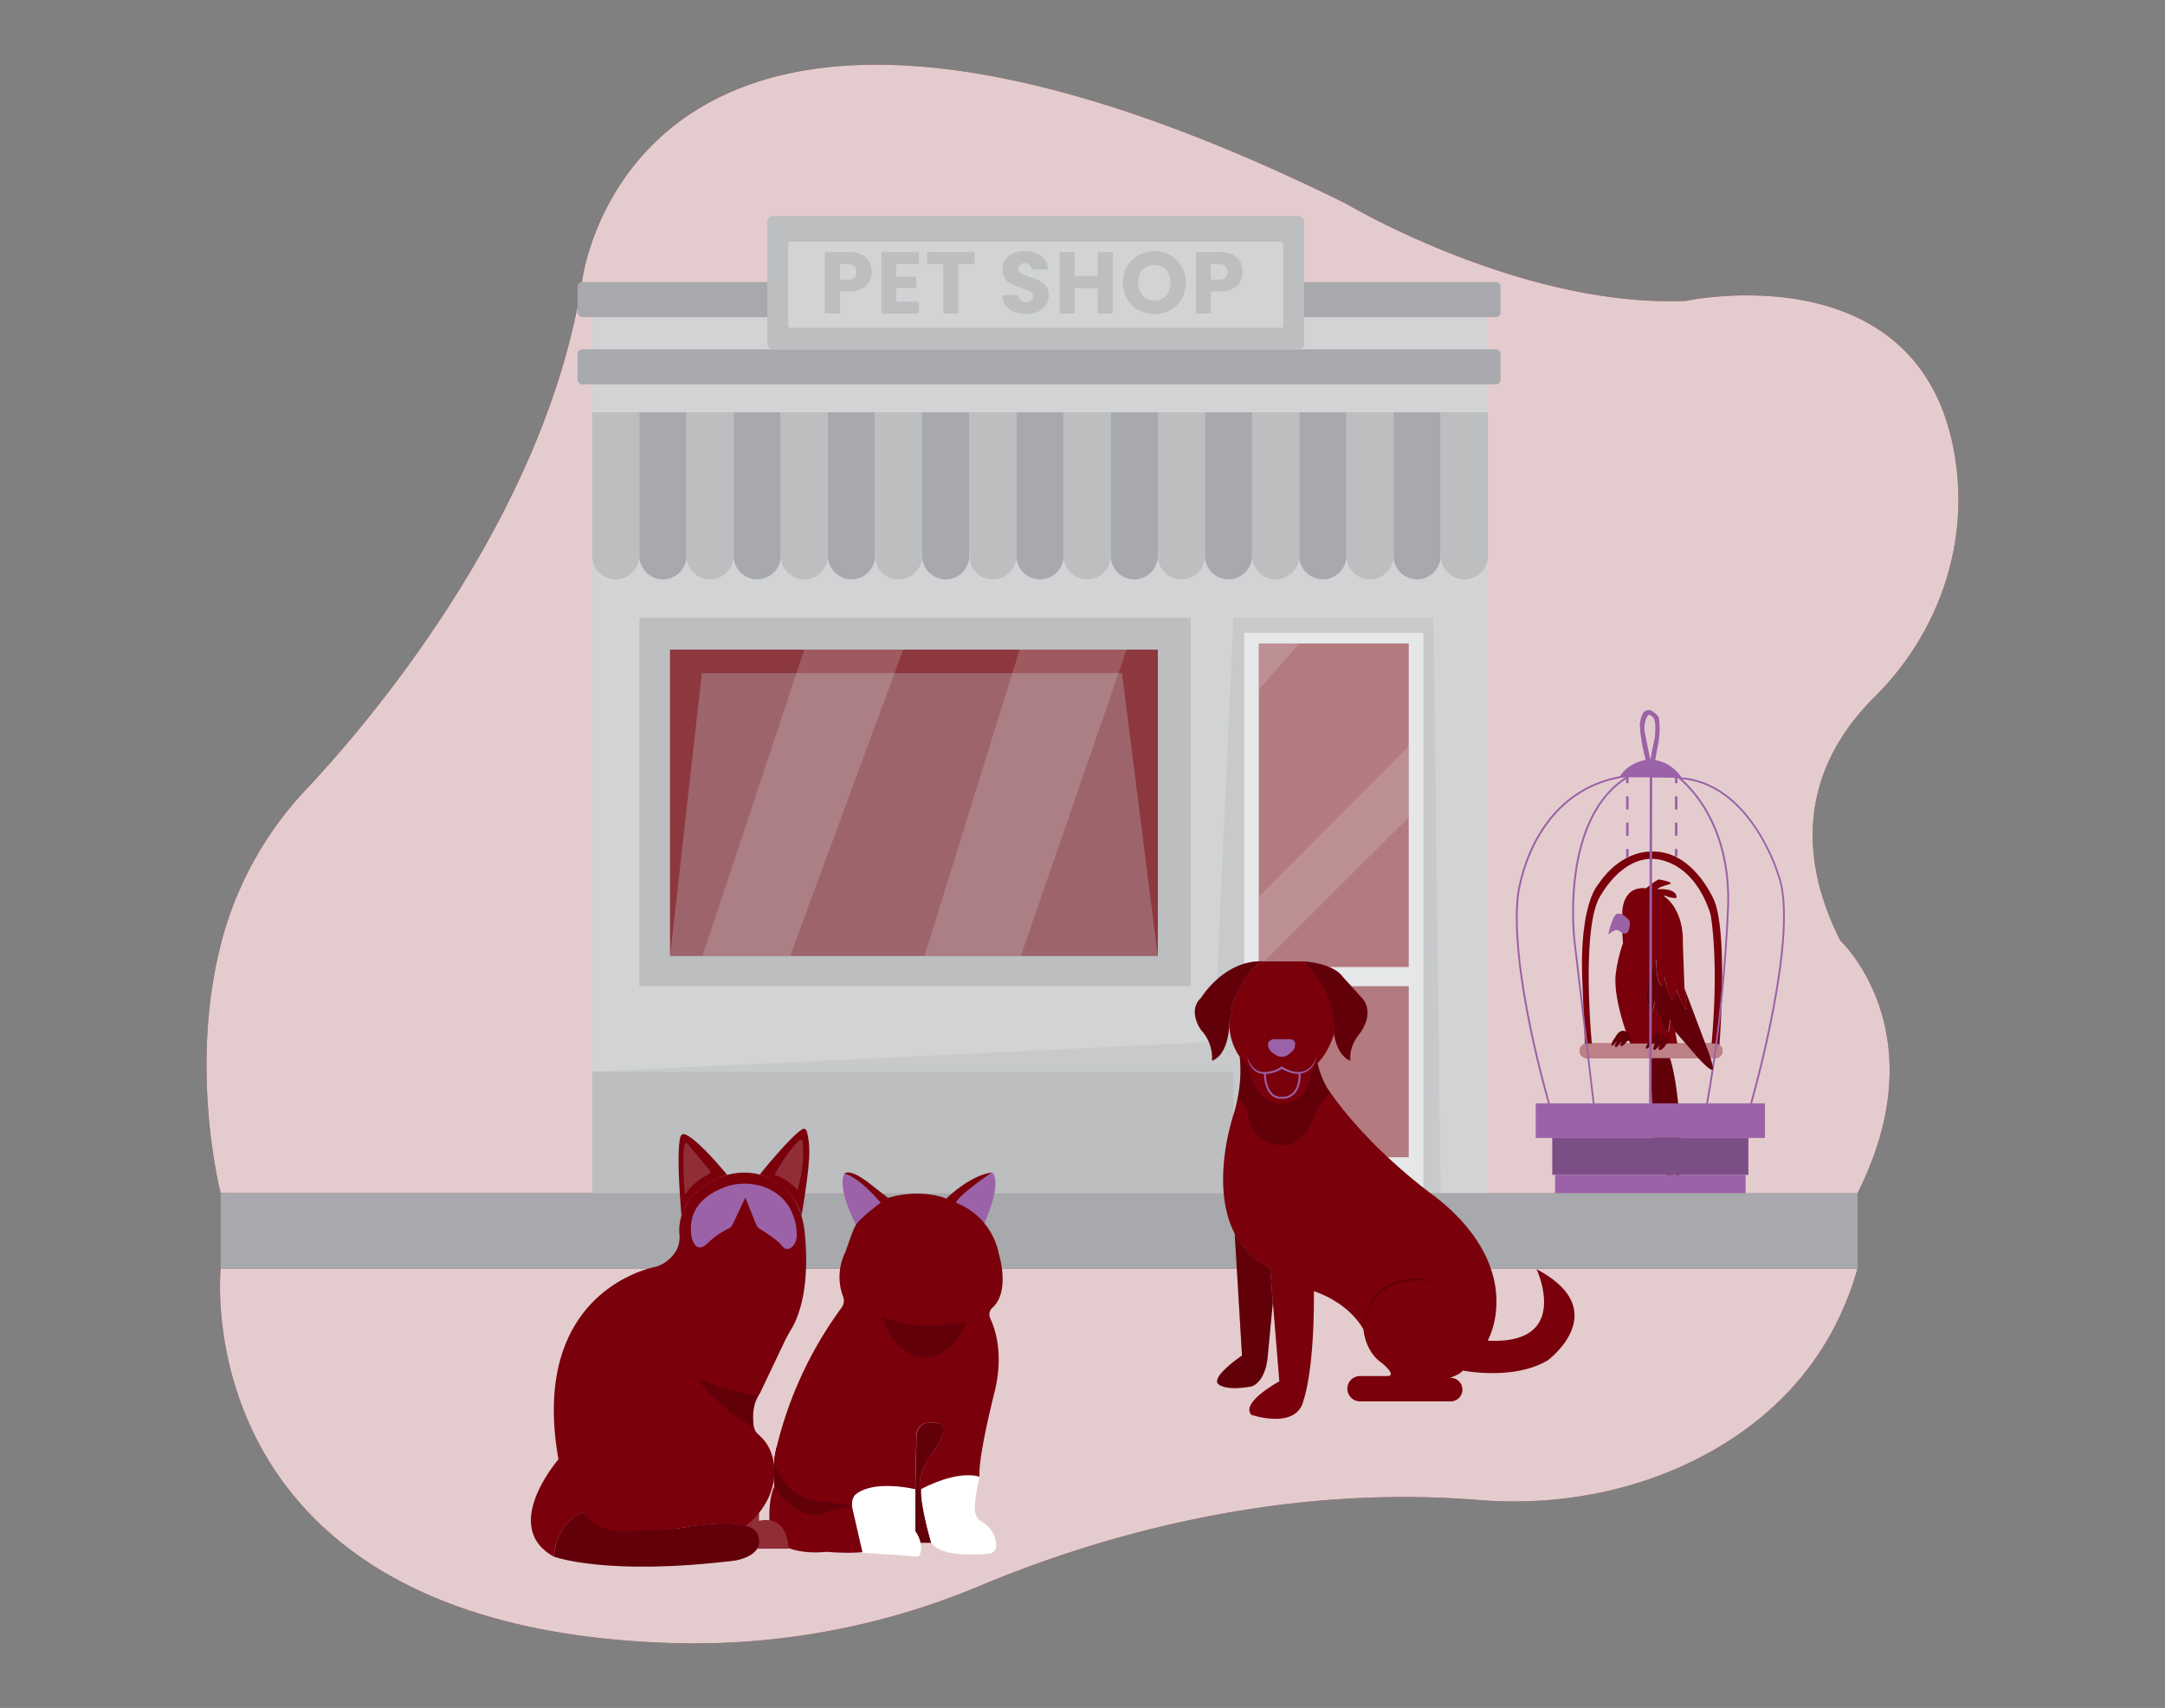 <svg id="a14d23cf-9d9b-4485-9ed3-af98f6406bb2" data-name="e503c7c1-1393-4c2f-8a5a-c28afa5e301d" xmlns="http://www.w3.org/2000/svg" width="865.76" height="682.89" viewBox="0 0 865.76 682.89"><rect x="0" y="0" width="865.76" height="682.89" fill="#808080" stroke="none"/><path d="M88.27,477.08s-13.75-52.49,1.5-104.81a141.11,141.11,0,0,1,33-57c22.29-23.68,94.82-107,109.94-202.46,0,0,19.5-172.5,305.32-31.51,0,0,70.17,41.82,136.2,39,0,0,98.38-21.15,108.27,67.83,3.74,33.65-8.94,66.84-33,90.66-18.73,18.54-37,50.8-13.6,97.27,0,0,39.42,36.5,6.85,101.1Z" fill="#7a000c"/><path d="M88.27,477.08s-13.75-52.49,1.5-104.81a141.11,141.11,0,0,1,33-57c22.29-23.68,94.82-107,109.94-202.46,0,0,19.5-172.5,305.32-31.51,0,0,70.17,41.82,136.2,39,0,0,98.38-21.15,108.27,67.83,3.74,33.65-8.94,66.84-33,90.66-18.73,18.54-37,50.8-13.6,97.27,0,0,39.42,36.5,6.85,101.1Z" fill="#fff" opacity="0.8" style="isolation:isolate"/><path d="M88.27,507.18S72.93,649.91,266.45,656.86a295.26,295.26,0,0,0,124.87-22.57c41.82-17.64,115.79-41.35,199.93-34.54,30.73,2.49,61.74-3.19,88.24-16.86,26.11-13.46,52.19-36.46,63.3-75.71Z" fill="#7a000c"/><path d="M88.27,507.18S72.93,649.91,266.45,656.86a295.26,295.26,0,0,0,124.87-22.57c41.82-17.64,115.79-41.35,199.93-34.54,30.73,2.49,61.74-3.19,88.24-16.86,26.11-13.46,52.19-36.46,63.3-75.71Z" fill="#fff" opacity="0.8" style="isolation:isolate"/><path d="M309.63,594.24s-.87-8.9,1-15.84l32.14,21.12,3.66,8.75-25.22,7.35Z" fill="#7a000c"/><path d="M309.63,594.24s-.87-8.9,1-15.84l32.14,21.12,3.66,8.75-25.22,7.35Z" opacity="0.2" style="isolation:isolate"/><rect x="236.81" y="164.79" width="358.14" height="312.29" fill="#d1d3d4"/><polygon points="485.52 416.61 493.29 247.04 573.23 247.04 576.1 477.08 493.29 477.08 493.29 428.5 236.81 428.5 485.52 416.61" fill="#bcbec0" opacity="0.46" style="isolation:isolate"/><path d="M236.81,164.79h18.85v57.43a9.42,9.42,0,0,1-9.42,9.42h0a9.42,9.42,0,0,1-9.42-9.42V164.79h0Z" fill="#bcbec0"/><path d="M255.66,164.79h18.85v57.43a9.42,9.42,0,0,1-9.42,9.42h0a9.42,9.42,0,0,1-9.42-9.42V164.79Z" fill="#a7a9ac"/><path d="M274.51,164.79h18.85v57.43a9.42,9.42,0,0,1-9.42,9.42h0a9.42,9.42,0,0,1-9.42-9.42h0V164.79Z" fill="#bcbec0"/><path d="M293.36,164.79h18.85v57.43a9.42,9.42,0,0,1-9.42,9.42h0a9.42,9.42,0,0,1-9.42-9.42h0V164.79Z" fill="#a7a9ac"/><path d="M312.21,164.79h18.85v57.43a9.42,9.42,0,0,1-9.42,9.42h0a9.42,9.42,0,0,1-9.42-9.42h0V164.79Z" fill="#bcbec0"/><path d="M331.06,164.79h18.85v57.43a9.42,9.42,0,0,1-9.42,9.42h0a9.42,9.42,0,0,1-9.42-9.42h0V164.79Z" fill="#a7a9ac"/><path d="M349.91,164.79h18.85v57.43a9.42,9.42,0,0,1-9.42,9.42h0a9.42,9.42,0,0,1-9.42-9.42h0V164.79Z" fill="#bcbec0"/><path d="M368.75,164.79H387.6v57.43a9.42,9.42,0,0,1-9.42,9.42h0a9.42,9.42,0,0,1-9.42-9.42h0V164.79Z" fill="#a7a9ac"/><path d="M387.6,164.79h18.85v57.43a9.42,9.42,0,0,1-9.42,9.42h0a9.42,9.42,0,0,1-9.42-9.42h0V164.79Z" fill="#bcbec0"/><path d="M406.45,164.79H425.3v57.43a9.42,9.42,0,0,1-9.42,9.42h0a9.42,9.42,0,0,1-9.42-9.42h0V164.79h0Z" fill="#a7a9ac"/><path d="M425.3,164.79h18.85v57.43a9.42,9.42,0,0,1-9.42,9.42h0a9.42,9.42,0,0,1-9.42-9.42h0V164.79Z" fill="#bcbec0"/><path d="M444.15,164.79H463v57.43a9.42,9.42,0,0,1-9.42,9.42h0a9.42,9.42,0,0,1-9.42-9.42h0V164.79h0Z" fill="#a7a9ac"/><path d="M463,164.79h18.85v57.43a9.42,9.42,0,0,1-9.42,9.42h0a9.42,9.42,0,0,1-9.42-9.42h0V164.79Z" fill="#bcbec0"/><path d="M481.85,164.79H500.7v57.43a9.42,9.42,0,0,1-9.42,9.42h0a9.42,9.42,0,0,1-9.42-9.42h0V164.79Z" fill="#a7a9ac"/><path d="M500.7,164.79h18.85v57.43a9.42,9.42,0,0,1-9.42,9.42h0a9.42,9.42,0,0,1-9.42-9.42h0V164.79h0Z" fill="#bcbec0"/><path d="M519.55,164.79H538.4v57.43a9.42,9.42,0,0,1-9.42,9.42h0a9.42,9.42,0,0,1-9.42-9.42V164.79Z" fill="#a7a9ac"/><path d="M538.4,164.79h18.85v57.43a9.42,9.42,0,0,1-9.42,9.42h0a9.42,9.42,0,0,1-9.42-9.42V164.79h0Z" fill="#bcbec0"/><path d="M557.25,164.79H576.1v57.43a9.42,9.42,0,0,1-9.42,9.42h0a9.42,9.42,0,0,1-9.42-9.42V164.79h0Z" fill="#a7a9ac"/><path d="M576.1,164.79H595v57.43a9.42,9.42,0,0,1-9.42,9.42h0a9.42,9.42,0,0,1-9.42-9.42V164.79h0Z" fill="#bcbec0"/><rect x="255.66" y="247.04" width="220.47" height="147.26" fill="#bcbec0"/><rect x="267.95" y="259.76" width="195.05" height="122.5" fill="#7a000c" opacity="0.47" style="isolation:isolate"/><polygon points="267.95 382.26 280.67 269.13 448.68 269.13 463 382.26 463 259.76 267.95 259.76 267.95 382.26" fill="#7a000c" opacity="0.46" style="isolation:isolate"/><rect x="497.55" y="253.07" width="71.62" height="224.01" fill="#e6e7e8"/><rect x="503.38" y="257.29" width="59.96" height="129.35" fill="#7a000c" opacity="0.47" style="isolation:isolate"/><rect x="503.38" y="394.31" width="59.96" height="68.38" fill="#7a000c" opacity="0.47" style="isolation:isolate"/><rect x="236.81" y="428.5" width="256.48" height="48.59" fill="#bcbec0"/><rect x="236.81" y="126.76" width="358.14" height="38.04" fill="#d1d3d4"/><rect x="230.94" y="139.67" width="369.12" height="13.99" rx="1.8" fill="#a7a9ac"/><rect x="230.94" y="112.77" width="369.12" height="13.99" rx="1.8" fill="#a7a9ac"/><rect x="306.81" y="86.4" width="214.69" height="53.27" rx="2.22" fill="#bcbec0"/><rect x="315.15" y="96.62" width="198.01" height="34.44" rx="0.9" fill="#d1d3d4"/><path d="M347.65,112.62a7.29,7.29,0,0,1-3,2.85,10.67,10.67,0,0,1-5,1.08H335.9v8.81h-6V100.81h9.69a10.9,10.9,0,0,1,5,1,7,7,0,0,1,3,2.79,8.78,8.78,0,0,1,.06,8ZM341.7,111a3.5,3.5,0,0,0,0-4.55,3.63,3.63,0,0,0-2.55-.8H335.9v6.15h3.25A3.52,3.52,0,0,0,341.7,111Z" fill="#bcbec0"/><path d="M358.42,105.6v5h8v4.61h-8v5.39h9.06v4.79h-15V100.81h15v4.79Z" fill="#bcbec0"/><path d="M389.72,100.81v4.79h-6.5v19.76h-6V105.6h-6.51v-4.79Z" fill="#bcbec0"/><path d="M405.6,124.73a7.81,7.81,0,0,1-3.41-2.59,7.1,7.1,0,0,1-1.35-4.12h6.37a3.09,3.09,0,0,0,.94,2.08,3,3,0,0,0,2.1.72,3.34,3.34,0,0,0,2.1-.61,2.06,2.06,0,0,0,.77-1.7,2,2,0,0,0-.61-1.51,5.09,5.09,0,0,0-1.51-1c-.59-.25-1.44-.54-2.53-.87a26.68,26.68,0,0,1-3.88-1.47,7,7,0,0,1-2.59-2.17,6,6,0,0,1-1.09-3.74,6.44,6.44,0,0,1,2.49-5.37,10.2,10.2,0,0,1,6.47-1.94,10.34,10.34,0,0,1,6.54,1.94,7,7,0,0,1,2.66,5.41h-6.48a2.46,2.46,0,0,0-.87-1.87,3,3,0,0,0-2.06-.69,2.52,2.52,0,0,0-1.75.58,2.21,2.21,0,0,0,.45,3.51,17.78,17.78,0,0,0,3.5,1.44,31.49,31.49,0,0,1,3.87,1.54,7.37,7.37,0,0,1,2.57,2.13,5.78,5.78,0,0,1,1.08,3.6,6.93,6.93,0,0,1-1.07,3.81,7.35,7.35,0,0,1-3.09,2.73,10.58,10.58,0,0,1-4.79,1A12.46,12.46,0,0,1,405.6,124.73Z" fill="#bcbec0"/><path d="M445,100.81v24.55h-6v-10.1h-9.31v10.1h-6V100.81h6v9.62H439v-9.62Z" fill="#bcbec0"/><path d="M455.28,124a12,12,0,0,1-4.58-4.5,13.16,13.16,0,0,1,0-13,12.09,12.09,0,0,1,4.58-4.48,13.31,13.31,0,0,1,12.7,0,11.91,11.91,0,0,1,4.54,4.48,13.41,13.41,0,0,1,0,13A11.84,11.84,0,0,1,468,124a13.27,13.27,0,0,1-12.68,0Zm11.05-5.81a8.48,8.48,0,0,0,0-10.37,6.72,6.72,0,0,0-9.44,0,8.52,8.52,0,0,0,0,10.4,6.1,6.1,0,0,0,4.74,1.94A6,6,0,0,0,466.33,118.19Z" fill="#bcbec0"/><path d="M495.94,112.62a7.35,7.35,0,0,1-3,2.85,10.67,10.67,0,0,1-5,1.08h-3.7v8.81h-6V100.81h9.69a11.06,11.06,0,0,1,5,1,7,7,0,0,1,3,2.79,8.58,8.58,0,0,1,0,8ZM490,111a3.5,3.5,0,0,0,0-4.55,3.63,3.63,0,0,0-2.55-.8H484.2v6.15h3.25A3.52,3.52,0,0,0,490,111Z" fill="#bcbec0"/><polygon points="280.86 382.26 321.63 259.76 361.18 259.76 315.97 382.26 280.86 382.26" fill="#e6e7e8" opacity="0.2" style="isolation:isolate"/><polygon points="369.69 382.26 407.73 259.76 450.53 259.76 408.21 382.26 369.69 382.26" fill="#e6e7e8" opacity="0.2" style="isolation:isolate"/><polygon points="503.38 386.63 503.38 358.52 563.34 298.4 563.34 326.78 503.38 386.63" fill="#e6e7e8" opacity="0.2" style="isolation:isolate"/><polygon points="503.38 257.29 503.38 275.8 519.55 257.29 503.38 257.29" fill="#e6e7e8" opacity="0.2" style="isolation:isolate"/><rect x="88.27" y="477.08" width="654.52" height="30.1" fill="#a7a9ac"/><path d="M367.9,616.86h4.48s-4.38-14.63-4-21.45c0,0-2.35-3.44,2.84-12,0,0,11-14.38,3.3-14.38,0,0-7.85-2-8,5.42l-.47,21v16.86S368,614.74,367.9,616.86Z" fill="#7a000c"/><path d="M367.9,616.86h4.48s-4.38-14.63-4-21.45c0,0-2.35-3.44,2.84-12,0,0,11-14.38,3.3-14.38,0,0-7.85-2-8,5.42l-.47,21v16.86S368,614.74,367.9,616.86Z" opacity="0.2" style="isolation:isolate"/><path d="M309.63,594.24s7.91,14.45,20,10.68c0,0,13.67-6.91,24,3.93,0,0,8,8-4.56,10.84,0,0-3.92,2-18.54.78,0,0-21.68,2.83-22.78-11.15C307.8,609.32,306.9,600.36,309.63,594.24Z" fill="#7a000c"/><path d="M391.7,590.47s-2,7.92-1.86,13.31a5.53,5.53,0,0,0,2.73,4.66,11.34,11.34,0,0,1,5.84,9.26,3.3,3.3,0,0,1-3,3.51c-6,.55-19.32,1.12-23-4.35,0,0-4.46-15.19-4-21.45C368.36,595.41,379.8,588.49,391.7,590.47Z" fill="#fff"/><path d="M340.68,602.25s-1.52-5,6.28-7c0,0,6.74-2.67,19.05.12v16.86s4.36,6.22,1.24,10.12l-22.31-1.51Z" fill="#fff"/><path d="M337.73,469.33s-3.87,4.37,5.38,21.91l11.37-11S343.54,468.63,337.73,469.33Z" fill="#9b62a7"/><path d="M396.65,468.81s5.25,2.58-4.39,23.39l-12.91-11.69S390.24,471.24,396.65,468.81Z" fill="#9b62a7"/><path d="M272.53,486.1s-2.3-24.79-.44-31.57a1.44,1.44,0,0,1,1.8-1l.2.07c2.09.9,6.78,4.29,16.69,16.13C290.77,469.76,276.17,473.8,272.53,486.1Z" fill="#7a000c"/><path d="M303.84,469.6S316,454.35,320.9,451.46c.82-.47,1.59.18,1.81,1.1,1.32,5.45,1.68,10.62-2.18,33.54C320.53,486.1,318,474.14,303.84,469.6Z" fill="#7a000c"/><path d="M303.51,603.7v4.4s10.95-3.47,11.87,11.12H299.86l-10.42-10.08Z" fill="#7a000c"/><path d="M303.51,603.7v4.4s10.95-3.47,11.87,11.12H299.86l-10.42-10.08Z" fill="#e6e7e8" opacity="0.2" style="isolation:isolate"/><path d="M316.46,531.39a62.78,62.78,0,0,0-3.09,5.78l-9.53,20a5.69,5.69,0,0,0-.33.52C300.8,561.82,301,567,301.36,570a4.43,4.43,0,0,0,.19.8,5.42,5.42,0,0,0,1.75,2.79c6.77,5.64,6.39,14.44,6.39,14.44,0,14.31-11.61,22.08-11.61,22.08-7-2.5-25.36.75-25.36.75-19.05,3-29.07,1.52-29.07,1.52a17.46,17.46,0,0,1-10.8-7.54c-11.28,5.27-11.38,17.56-11.38,17.56-21.65-12,1.85-38.89,1.85-38.89-12.06-68.22,38.87-77,38.87-77a14.17,14.17,0,0,0,8.5-7,11.44,11.44,0,0,0,1-6.13c-.33-4,.26-14.47,13.51-21.4,7.16-3.75,15.68-4.31,22.92-.73,6.32,3.12,12.45,9.35,13.67,21.57C324.14,516.1,318.78,527.59,316.46,531.39Z" fill="#7a000c"/><path d="M274.54,477a.4.4,0,0,1-.75-.16c-.36-5.25-1.3-21.48.95-19.8L284,468.22a.63.63,0,0,1-.09.89l-.09.06C281.9,470.19,276.63,473.31,274.54,477Z" fill="#e6e7e8" opacity="0.2" style="isolation:isolate"/><path d="M309.69,469.8s5.53-10.16,10.23-14a.61.61,0,0,1,.86.07.61.61,0,0,1,.14.33c.36,2.51.91,9.62-2,19.57C318.89,475.81,314.78,471,309.69,469.8Z" fill="#e6e7e8" opacity="0.2" style="isolation:isolate"/><path d="M301.36,570a4.43,4.43,0,0,0,.19.8,69.27,69.27,0,0,1-23-19.88s12.52,6.25,25,6.77C300.8,561.82,301,567,301.36,570Z" opacity="0.2" style="isolation:isolate"/><path d="M221.47,622.39s21.19,7.9,72.78,1.52c0,0,10.21-1.67,9.26-8.32,0,0,.07-4.6-5.43-5.49,0,0-6.94-2.6-25.36.75,0,0-7,1.17-21.57,1.38,0,0-10.17,2-18.3-7.4C232.85,604.83,222.56,608.43,221.47,622.39Z" fill="#7a000c"/><path d="M221.47,622.39s21.19,7.9,72.78,1.52c0,0,10.21-1.67,9.26-8.32,0,0,.07-4.6-5.43-5.49,0,0-6.94-2.6-25.36.75,0,0-7,1.17-21.57,1.38,0,0-10.17,2-18.3-7.4C232.85,604.83,222.56,608.43,221.47,622.39Z" opacity="0.2" style="isolation:isolate"/><path d="M293.05,489.41l5-10.57,4.37,10.86a3.47,3.47,0,0,0,1.39,1.64c2.17,1.32,7.41,4.66,9,6.87,2,2.81,5.79.16,5.79-4.3,0,0,.75-14.15-12.87-19.26a23.46,23.46,0,0,0-17.28.56c-6.33,2.69-13.75,8.25-11.88,19.36,0,0,1.32,7.45,6.45,2.48a30.75,30.75,0,0,1,8.07-5.68A4.14,4.14,0,0,0,293.05,489.41Z" fill="#9b62a7"/><path d="M336.55,522.83a4.61,4.61,0,0,0,.59-4.39,22.41,22.41,0,0,1,1-18s1.76-5.3,3.17-8.81a10.9,10.9,0,0,1,2.58-3.81,76.29,76.29,0,0,1,8.3-6.92s-8.61-10.41-14.5-11.59c0,0,1.65-2.59,9.9,3.77l7.54,5.89s11.55-4,23.33.24c0,0,9-9.06,18.15-10.42,0,0-13,8.77-14.38,12.07a27.74,27.74,0,0,1,17.21,20.5s4.74,15-2.6,21.53a3.61,3.61,0,0,0-.84,4.26c2.11,4.48,5.33,14.45,1.79,29.12,0,0-6.6,25.69-6.13,34.18,0,0-7.32-3.3-23.34,4.94,0,0-2.35-3.06,2.84-12,0,0,10.84-13.91,3.3-14.38,0,0-8-1.89-8,5.42l-.47,21s-16.44-4-23.85,2.09a3.77,3.77,0,0,0-1.34,2.66l-.14,2.09a67.58,67.58,0,0,0-11.31-1.87,22.57,22.57,0,0,1-9.08-2.26,16.14,16.14,0,0,1-5.89-4.83l-3.52-5.44a7.67,7.67,0,0,1-1.1-5.71A155.75,155.75,0,0,1,336.55,522.83Z" fill="#7a000c"/><path d="M352.75,526.51s14.26,6.56,33.73,1.74c0,0-2.86,9.52-10.9,13.23a13.59,13.59,0,0,1-14.33-1.72C358.35,537.45,355.08,533.44,352.75,526.51Z" opacity="0.2" style="isolation:isolate"/><path d="M619,543.86c-13.72,8.24-34,4.13-34,4.13-1.31,1.71-5.29,2.92-5.29,2.92h.6a4.71,4.71,0,0,1,0,9.41H543.87a5.08,5.08,0,0,1-3.59-1.49,5,5,0,0,1-1.49-3.59,5.07,5.07,0,0,1,5.06-5.06h11.34c3.25-.45-2.58-5.19-2.58-5.19-6.9-4.74-7.35-13.38-7.35-13.38-6.47-11.44-19.85-15.33-19.85-15.33.22,32-4.1,43.4-4.1,43.4-2.6,12.29-20.94,6-20.94,6-4.34-5,11.22-13.37,11.22-13.37L509,520.69l-1.09-13.5a31.71,31.71,0,0,1-14.19-14c-10.34-20.08-.05-48.79-.05-48.79.46-1.67.83-3.27,1.14-4.8a55.46,55.46,0,0,0,.95-17l31-3.53c-1.47,6.71,3.91,15.86,3.91,15.86.45.64.91,1.31,1.35,1.95,14.26,20.15,33.76,35.53,40.47,40.53a83.68,83.68,0,0,1,8.43,7.07c28,27.1,14,51.54,14,51.54,33.39,1.79,19.91-27.73,19.52-28.58C645.73,524,619,543.86,619,543.86Z" fill="#7a000c"/><path d="M532,436.88l-1.77,1.79a20.18,20.18,0,0,0-4.61,7.49c-3.94,11.21-11.23,11.6-11.23,11.6-14.57,1.46-15.71-13.6-15.71-13.6-.24-2.3-2.33-3.79-3.84-4.58a55.46,55.46,0,0,0,1-17l31-3.53c-1.47,6.71,3.91,15.86,3.91,15.86C531.09,435.57,531.55,436.24,532,436.88Z" opacity="0.2" style="isolation:isolate"/><g opacity="0.2"><path d="M545.26,531.58a22,22,0,0,1,2.37-10A18.07,18.07,0,0,1,554.7,514a21.27,21.27,0,0,1,4.86-2,24.79,24.79,0,0,1,5.14-.73,35.57,35.57,0,0,1,10.22,1.14c-.85-.08-1.7-.18-2.55-.28l-2.54-.18h-2.55a15.34,15.34,0,0,0-2.53.14,28.29,28.29,0,0,0-5,.87,20.79,20.79,0,0,0-4.6,1.91,18.63,18.63,0,0,0-6.9,7.06,22.34,22.34,0,0,0-2,4.63A25.06,25.06,0,0,0,545.26,531.58Z"/></g><path d="M509,520.69l-1.95,20.6c-.77,11.73-6.63,13.06-6.63,13.06-11.14,2-13.43-1.14-13.43-1.14C484.73,550,496.66,542,496.66,542l-2.92-48.87a31.71,31.71,0,0,0,14.19,14Z" fill="#7a000c"/><path d="M509,520.69l-1.95,20.6c-.77,11.73-6.63,13.06-6.63,13.06-11.14,2-13.43-1.14-13.43-1.14C484.73,550,496.66,542,496.66,542l-2.92-48.87a31.71,31.71,0,0,0,14.19,14Z" opacity="0.2" style="isolation:isolate"/><path d="M498.48,425.83a23.78,23.78,0,0,1-6.92-17,21.28,21.28,0,0,0,1.07-6.58s4-14.09,12.62-17.85h16s14.36,12.75,12.22,29c0,0-2.15,7.65-7.12,12.21a13.42,13.42,0,0,0-2.82,6.72s-1.88,9.13-12.35,8.86c0,0-8.68-.25-11.11-12.41A5.63,5.63,0,0,0,498.48,425.83Z" fill="#7a000c"/><path d="M498.67,422.37a11.77,11.77,0,0,0,2.57,4.5,6.27,6.27,0,0,0,2.07,1.42,5.9,5.9,0,0,0,2.46.34h0a12,12,0,0,0,3.46-.56,10.82,10.82,0,0,0,3.13-1.57l.21-.15.23.14a13.73,13.73,0,0,0,3.91,1.79,8.66,8.66,0,0,0,4.23.15,6.33,6.33,0,0,0,3.55-2.27c.12-.13.25-.26.37-.4l.3-.46.6-.92c.33-.66.62-1.34.94-2-.25.7-.48,1.41-.77,2.1l-.54,1-.27.5c-.11.15-.23.3-.35.44a6.87,6.87,0,0,1-3.68,2.6,8.67,8.67,0,0,1-4.55,0,14.13,14.13,0,0,1-4.17-1.83h.43a11.14,11.14,0,0,1-3.36,1.63,12.17,12.17,0,0,1-3.69.54h0a6.09,6.09,0,0,1-2.7-.49,6.59,6.59,0,0,1-2.17-1.64,9.5,9.5,0,0,1-1.43-2.26A11.39,11.39,0,0,1,498.67,422.37Z" fill="#9b62a7"/><path d="M512.89,439.31h-.31a5.51,5.51,0,0,1-4.27-1.55c-2.94-2.84-2.9-8.51-2.89-8.75h.75c0,.06-.05,5.6,2.66,8.21a4.83,4.83,0,0,0,3.76,1.34,6.07,6.07,0,0,0,4.35-1.59c1.7-1.61,2.5-4.29,2.38-7.95l.75,0c.12,3.89-.76,6.76-2.63,8.52A6.7,6.7,0,0,1,512.89,439.31Z" fill="#9b62a7"/><path d="M521.23,384.38s11.81.54,15.84,6.31l7.79,8.59s5.5,5.64-1.75,14.77c0,0-3.76,4.43-3.09,10.07,0,0-5-1.21-6.57-10.74C533.45,413.38,536.07,399.53,521.23,384.38Z" fill="#7a000c"/><path d="M521.23,384.38s11.81.54,15.84,6.31l7.79,8.59s5.5,5.64-1.75,14.77c0,0-3.76,4.43-3.09,10.07,0,0-5-1.21-6.57-10.74C533.45,413.38,536.07,399.53,521.23,384.38Z" opacity="0.2" style="isolation:isolate"/><path d="M508.34,420.49s-3.36-3.62.67-5h6.85s3.22,0,1.61,4a11.06,11.06,0,0,1-2.58,2.39,4.27,4.27,0,0,1-4.44.07A12.21,12.21,0,0,1,508.34,420.49Z" fill="#9b62a7"/><path d="M480.27,411.8s-5.57-7.59,0-12.8c0,0,9.31-15.38,25-14.62,0,0-7.09,2.25-12.36,17.09a4.4,4.4,0,0,0-.25,1.44,19.16,19.16,0,0,1-1.08,5.9s.21,12.58-6.9,15.31A16.47,16.47,0,0,0,480.27,411.8Z" fill="#7a000c"/><path d="M480.27,411.8s-5.57-7.59,0-12.8c0,0,9.31-15.38,25-14.62,0,0-7.09,2.25-12.36,17.09a4.4,4.4,0,0,0-.25,1.44,19.16,19.16,0,0,1-1.08,5.9s.21,12.58-6.9,15.31A16.47,16.47,0,0,0,480.27,411.8Z" opacity="0.2" style="isolation:isolate"/><path d="M685.69,360.51s-8.38-20.84-25.48-20c0,0-11.72-.83-21.1,13.11,0,0-7.6,7.61-6.35,38.52l1,25.23,6.09,2.8,47.73-2.44S691,374.87,685.69,360.51Zm-1.25,56.71H636.55s-4.14-43.38,2.69-57.67c0,0,7.86-15.95,21-16.15,0,0,15.39-1.14,23.23,20.45a15,15,0,0,1,.74,2.88C685,371.67,687,389,684.44,417.22Z" fill="#7a000c"/><path d="M648.71,365.66s-.59-11.53,9.54-10.49c0,0,3.55-3,5.11-3.55,0,0,6.28,1.11,4.43,1.85,0,0-4.88,1.33-4.95,2.07,0,0,7.28-.69,7.61,3.09a.41.41,0,0,1-.37.45h0a13.11,13.11,0,0,1-2.85-.44s-2.59-1.19-1.4,0c0,0,7.5,4.73,7.13,18.72l.64,17.76s1.37,6.15,1,8c-.06.24-.31.24-.52.11-.88-.54-2.19-3.33-3.91-8,0,0,1,4.2-.61,4.75a.6.6,0,0,1-.65-.1c-.6-.57-2.23-2.23-3.23-9.49a9.21,9.21,0,0,1-.55,3.29.66.66,0,0,1-.89.25.69.69,0,0,1-.18-.16c-.64-.78-1.84-3.21-1.69-10.35,0,0-5,11.94-3.66,16.43,0,0,.46,3,1.34,3.95a.57.57,0,0,0,1-.29l.72-3.11a48,48,0,0,0,4,10.5,5.28,5.28,0,0,0,.93,1.45.39.39,0,0,0,.56,0,.3.3,0,0,0,.1-.2l.62-4.32,1.87,4.35,1.22,6.72-18.32.46s-8.28-19.61-6.53-30.74A58.18,58.18,0,0,1,649,377.17l-.37-6.44Z" fill="#7a000c"/><path d="M634.61,417.22h51.28a2.94,2.94,0,0,1,2.94,2.94h0a2.94,2.94,0,0,1-2.94,2.94H634.61a2.94,2.94,0,0,1-2.94-2.94h0A2.94,2.94,0,0,1,634.61,417.22Z" fill="#7a000c"/><path d="M634.61,417.22h51.28a2.94,2.94,0,0,1,2.94,2.94h0a2.94,2.94,0,0,1-2.94,2.94H634.61a2.94,2.94,0,0,1-2.94-2.94h0A2.94,2.94,0,0,1,634.61,417.22Z" fill="#fff" opacity="0.5" style="isolation:isolate"/><path d="M664.58,454.78s1.67,20.15,3,21.71c0,0,1.22-.44,1.67-12.47,0,0,.22,7.13,1.45,7.13,0,0,1.33.33,1.78-9.13,0,0-.67-26.6-4.68-38.92H660s1,34.57,2,39.17a.24.24,0,0,0,.29.2.27.27,0,0,0,.16-.1C662.83,461.76,663.73,460,664.58,454.78Z" fill="#7a000c"/><path d="M664.58,454.78s1.67,20.15,3,21.71c0,0,1.22-.44,1.67-12.47,0,0,.22,7.13,1.45,7.13,0,0,1.33.33,1.78-9.13,0,0-.67-26.6-4.68-38.92H660s1,34.57,2,39.17a.24.24,0,0,0,.29.2.27.27,0,0,0,.16-.1C662.83,461.76,663.73,460,664.58,454.78Z" opacity="0.2" style="isolation:isolate"/><path d="M647,415.5a10.42,10.42,0,0,1-2.07,2.51.36.36,0,0,1-.5-.12.46.46,0,0,1,0-.2,6.19,6.19,0,0,1,1.43-2.8s1.72-3.9,4.4-2.4A3.44,3.44,0,0,1,651.6,414a19.89,19.89,0,0,1,1.31,3.25s-1.52-2.17-2.58-.51c0,0-1.08,1.37-2,1.49a.35.35,0,0,1-.39-.3.32.32,0,0,1,0-.14,9.75,9.75,0,0,1,.65-1.65,10.42,10.42,0,0,1-2.14,2.45.46.46,0,0,1-.62-.18.45.45,0,0,1-.05-.32A10.91,10.91,0,0,1,647,415.5Z" fill="#7a000c"/><path d="M647,415.5a10.42,10.42,0,0,1-2.07,2.51.36.36,0,0,1-.5-.12.46.46,0,0,1,0-.2,6.19,6.19,0,0,1,1.43-2.8s1.72-3.9,4.4-2.4A3.44,3.44,0,0,1,651.6,414a19.89,19.89,0,0,1,1.31,3.25s-1.52-2.17-2.58-.51c0,0-1.08,1.37-2,1.49a.35.35,0,0,1-.39-.3.32.32,0,0,1,0-.14,9.75,9.75,0,0,1,.65-1.65,10.42,10.42,0,0,1-2.14,2.45.46.46,0,0,1-.62-.18.45.45,0,0,1-.05-.32A10.91,10.91,0,0,1,647,415.5Z" opacity="0.2" style="isolation:isolate"/><path d="M662.23,415.8s-2.63,3.19-3.85,3.53c0,0-1-.19,1.57-3.53,0,0,2.66-4.32,3.95-2.12,0,0,1.29-1.6,1.29,1.7,0,0,1.36-1.47,2-.71,0,0,1.08.91-.94,2.95,0,0-1.79,2.78-2.93,2.13,0,0-.37-.69.76-2.53a10.53,10.53,0,0,1-2.21,2.54.49.49,0,0,1-.67-.17.51.51,0,0,1-.06-.34A16.67,16.67,0,0,1,662.23,415.8Z" fill="#7a000c"/><path d="M662.23,415.8s-2.63,3.19-3.85,3.53c0,0-1-.19,1.57-3.53,0,0,2.66-4.32,3.95-2.12,0,0,1.29-1.6,1.29,1.7,0,0,1.36-1.47,2-.71,0,0,1.08.91-.94,2.95,0,0-1.79,2.78-2.93,2.13,0,0-.37-.69.76-2.53a10.53,10.53,0,0,1-2.21,2.54.49.49,0,0,1-.67-.17.51.51,0,0,1-.06-.34A16.67,16.67,0,0,1,662.23,415.8Z" opacity="0.2" style="isolation:isolate"/><rect x="614.12" y="441.14" width="91.67" height="13.85" fill="#9b62a7"/><rect x="620.74" y="454.99" width="78.42" height="14.73" fill="#9b62a7"/><rect x="620.74" y="454.99" width="78.42" height="14.73" opacity="0.2" style="isolation:isolate"/><rect x="621.85" y="469.72" width="76.21" height="7.36" fill="#9b62a7"/><path d="M619.06,441.25c-.16-.53-15.64-53.19-12.47-82.94,0-.44,4.89-44,45.16-48.56l.08.74c-39.67,4.48-44.45,47.46-44.5,47.89C604.18,388,619.62,440.51,619.77,441Z" fill="#9b62a7"/><path d="M636.93,441.18l-7.67-64.87c-.06-.49-6.17-50.29,22.35-66.52l.37.65c-28.08,16-22,65.28-22,65.78l7.66,64.88Z" fill="#9b62a7"/><path d="M683,441.21l-.73-.14c6.81-37.09,8.26-75.43,8.27-75.81,2.45-39-20.2-54.69-20.42-54.83l.41-.63c.22.14,23.23,16,20.76,55.5C691.24,365.67,689.79,404.06,683,441.21Z" fill="#9b62a7"/><path d="M700.63,441.25l-.72-.21c.19-.69,19.74-68.89,10.78-91.43-.11-.4-11.05-36.52-39.16-38.15v-.74c28.66,1.65,39.73,38.29,39.83,38.66C720.44,372.11,700.83,440.56,700.63,441.25Z" fill="#9b62a7"/><path d="M661.89,303.91l1.28-6.81a32.79,32.79,0,0,0,.46-4.42,33.58,33.58,0,0,0-.19-5.21,2.27,2.27,0,0,0-.57-1.28,8.93,8.93,0,0,0-1.08-1.05,7.81,7.81,0,0,0-1.15-.83,2.65,2.65,0,0,0-3.64.88,2.69,2.69,0,0,0-.16.29h0a14.23,14.23,0,0,0-1.1,4.15,63.65,63.65,0,0,0,.92,7.91,61.14,61.14,0,0,0,1.47,6.26c-1.14.19-7.27,1.47-10.59,6.95,0,0,13.45,0,25,.32A15.75,15.75,0,0,0,661.89,303.91Zm-1.94-.09-2.12-10.45a10.77,10.77,0,0,1,.31-5.63c.43-1.23,1-2.23,1.81-1.78,1.75,1,2.3,2.4,1.84,8.47Z" fill="#9b62a7"/><polygon points="651.26 342.45 650.26 343.38 650.26 339.45 651.26 339.45 651.26 342.45" fill="#9b62a7"/><path d="M651.26,334.18h-1v-5.26h1Zm0-10.53h-1v-5.26h1Z" fill="#9b62a7"/><rect x="650.26" y="310.12" width="1" height="3" fill="#9b62a7"/><rect x="669.79" y="339.45" width="1" height="3" fill="#9b62a7"/><path d="M670.79,334.18h-1v-5.26h1Zm0-10.53h-1v-5.26h1Z" fill="#9b62a7"/><rect x="669.79" y="310.12" width="1" height="3" fill="#9b62a7"/><path d="M643.12,373.75s2.66-2.69,4.32-1.59c0,0,3,2.54,3.78-.12,0,0,1.56-3.67-.47-4.77,0,0-3.77-4.24-5.47-.37A30,30,0,0,0,643.12,373.75Z" fill="#9b62a7"/><path d="M673.57,395.12l9.67,25.59s2.12,6,1.66,6.81c0,0-.31,1.47-5.63-4.33l-9.58-11-1.87-4.35-.62,4.32s-.41,1-1.09-.29a40.18,40.18,0,0,1-4.45-11.42l-.72,3.11s-.2.78-1,.29c0,0-.82-.6-1.34-4,0,0-.88-1.81.58-7.27a71.94,71.94,0,0,1,3.08-9.16s-.18,7.8,1.69,10.35a.64.64,0,0,0,.91.09.55.55,0,0,0,.16-.18,8.06,8.06,0,0,0,.55-3.29s1.17,7.62,3.28,9.34c0,0,.38.45.92-.13,0,0,.88-.78.29-4.37,0,0,2,5.36,3.91,8,0,0,.29.32.52-.11C674.53,403.09,675,402.08,673.57,395.12Z" fill="#7a000c"/><path d="M673.57,395.12l9.67,25.59s2.12,6,1.66,6.81c0,0-.31,1.47-5.63-4.33l-9.58-11-1.87-4.35-.62,4.32s-.41,1-1.09-.29a40.18,40.18,0,0,1-4.45-11.42l-.72,3.11s-.2.78-1,.29c0,0-.82-.6-1.34-4,0,0-.88-1.81.58-7.27a71.94,71.94,0,0,1,3.08-9.16s-.18,7.8,1.69,10.35a.64.64,0,0,0,.91.09.55.55,0,0,0,.16-.18,8.06,8.06,0,0,0,.55-3.29s1.17,7.62,3.28,9.34c0,0,.38.45.92-.13,0,0,.88-.78.29-4.37,0,0,2,5.36,3.91,8,0,0,.29.32.52-.11C674.53,403.09,675,402.08,673.57,395.12Z" opacity="0.2" style="isolation:isolate"/><rect x="594.58" y="375.12" width="131.02" height="1" transform="translate(283.2 1034.99) rotate(-89.89)" fill="#9b62a7"/></svg>